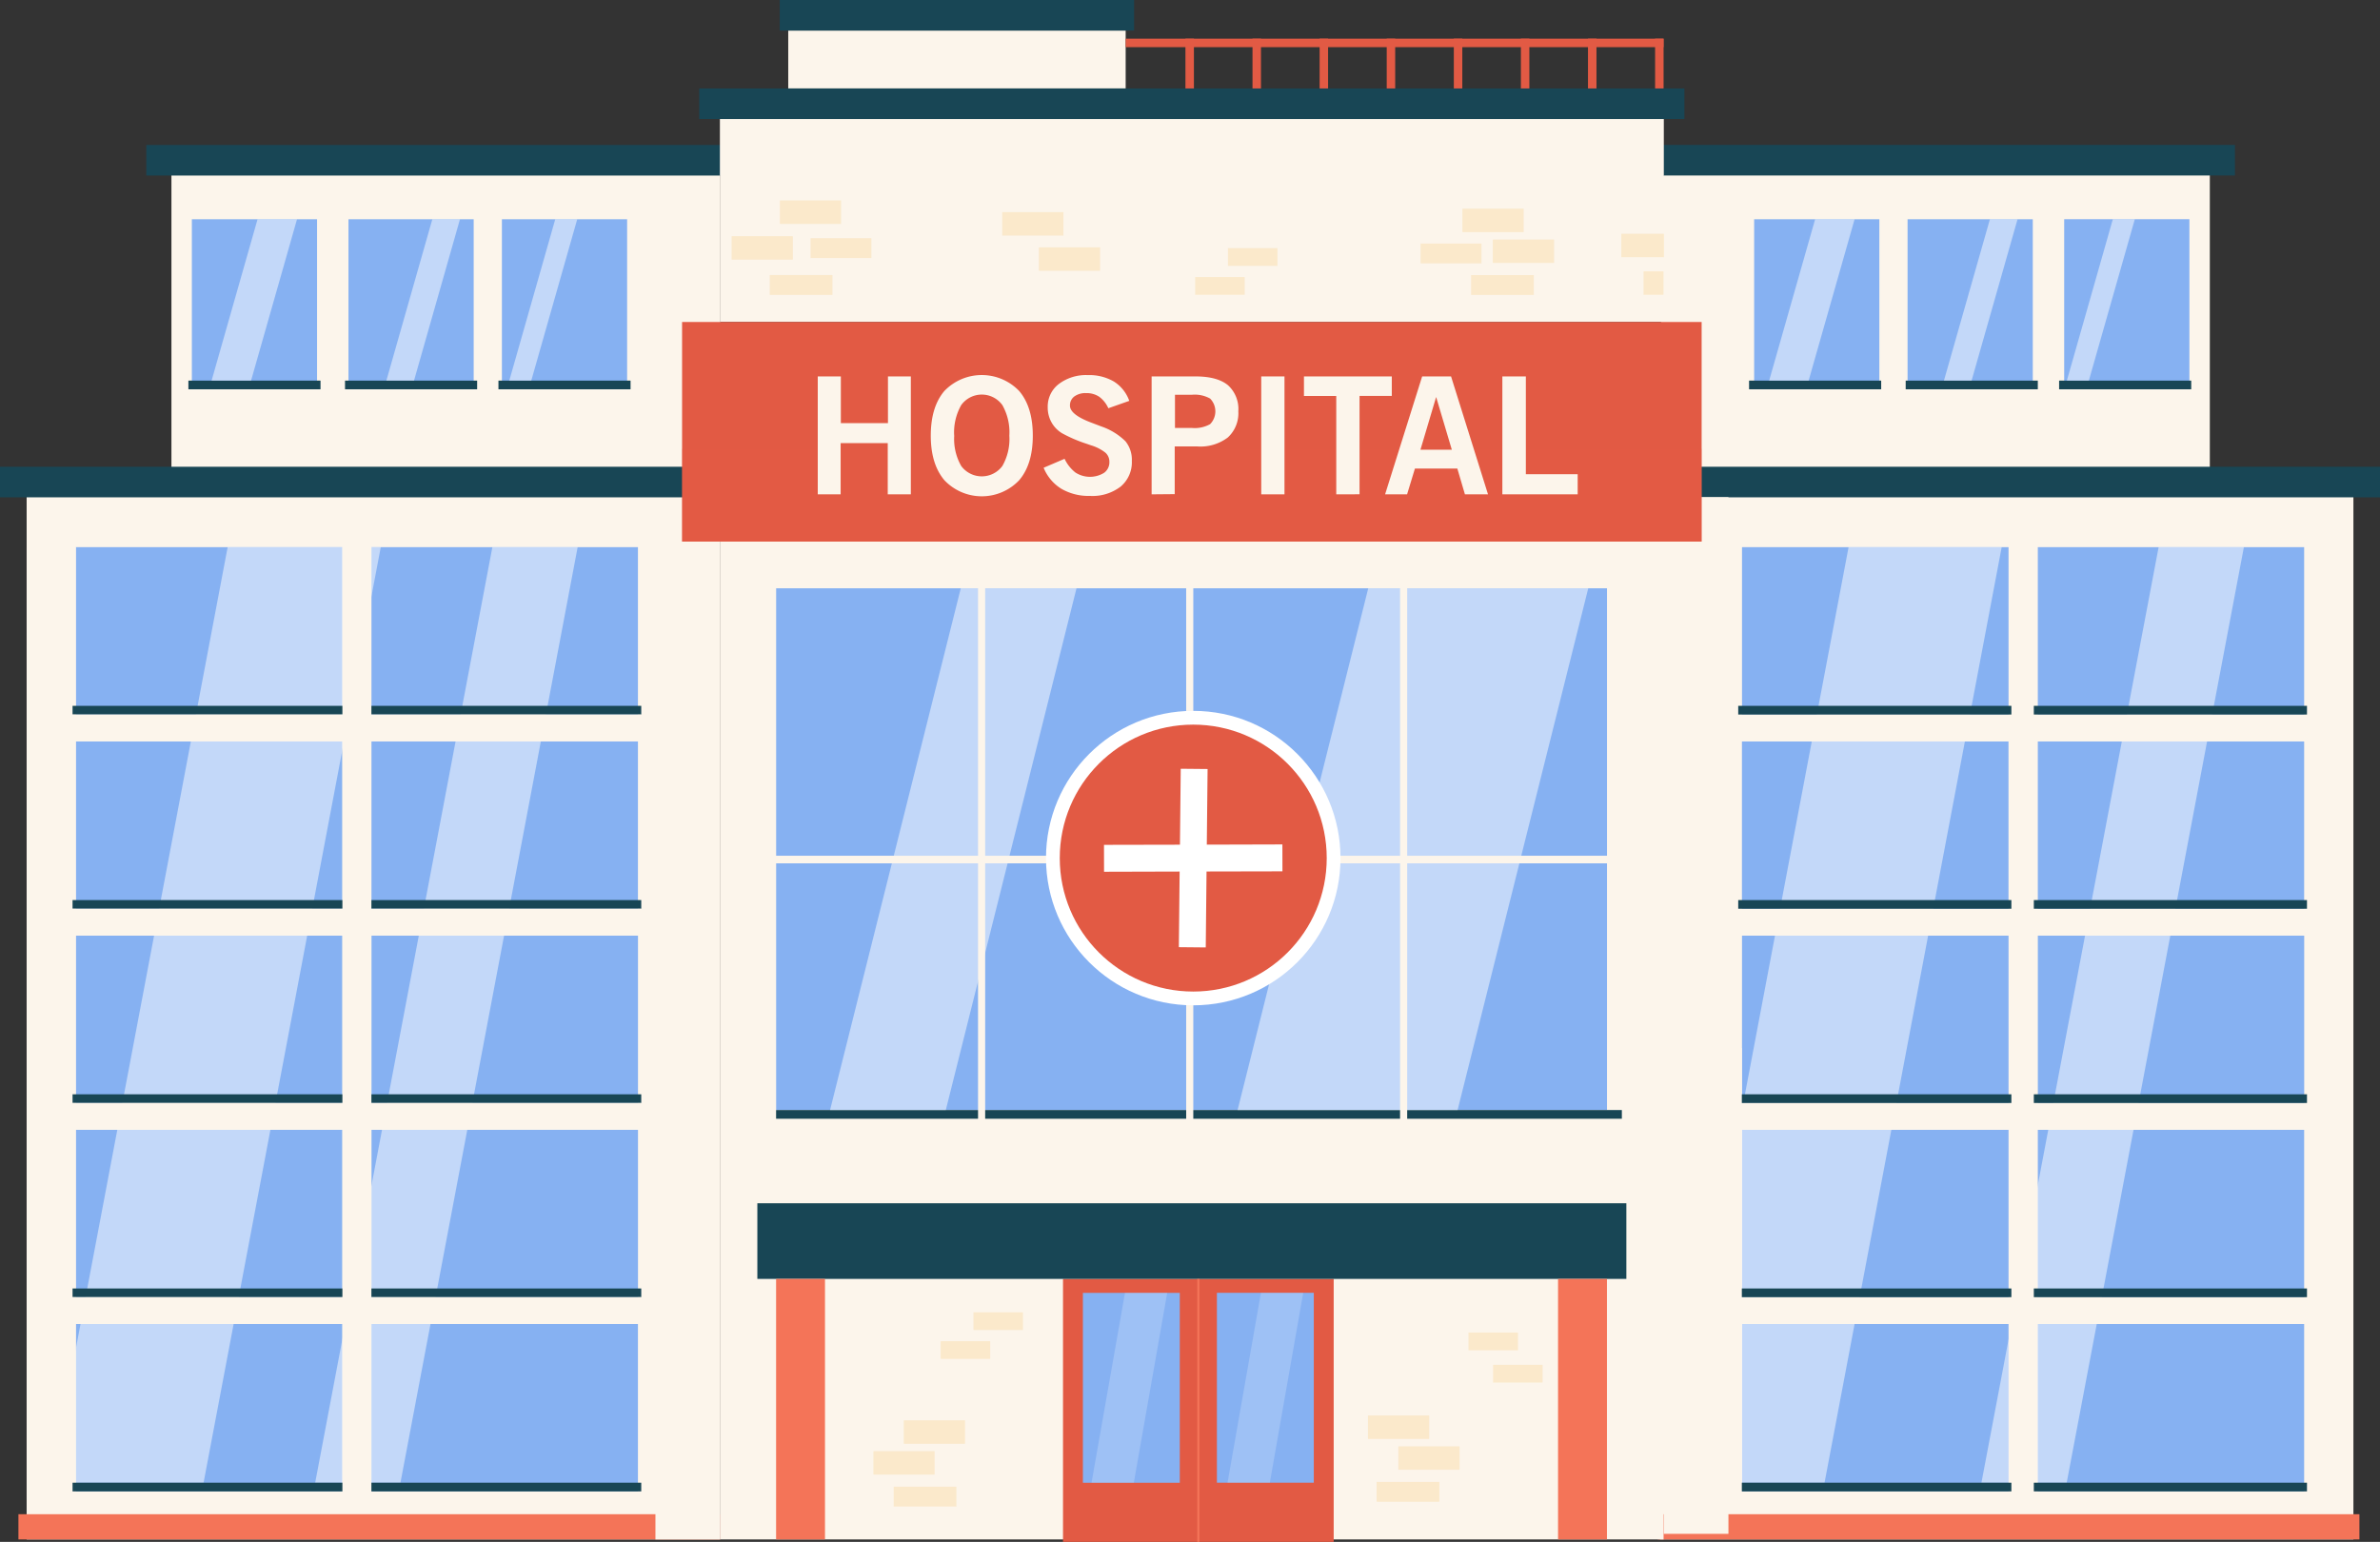 <svg xmlns="http://www.w3.org/2000/svg" viewBox="0 0 454.66 294.6"><rect x="0" y="0" width="454.66" height="294.6" fill="#333333" stroke="none"/><defs><style>.cls-1{isolation:isolate;}.cls-11,.cls-2{fill:#e25a44;}.cls-3,.cls-4{fill:#fcf5eb;}.cls-11,.cls-12,.cls-4{mix-blend-mode:multiply;}.cls-5{fill:#184655;}.cls-6{fill:#86b1f2;}.cls-7{fill:#f47458;}.cls-10,.cls-8,.cls-9{fill:#fff;}.cls-8{opacity:0.5;}.cls-8,.cls-9{mix-blend-mode:overlay;}.cls-9{opacity:0.2;}.cls-11,.cls-12{opacity:0.3;}.cls-12{fill:#f7cc7f;}</style></defs><title>資產 1</title><g class="cls-1"><g id="圖層_2" data-name="圖層 2"><g id="clinic"><rect class="cls-2" x="316.18" y="7.39" width="1.62" height="11.04"/><rect class="cls-2" x="303.36" y="7.39" width="1.62" height="11.04"/><rect class="cls-2" x="290.54" y="7.39" width="1.62" height="11.04"/><rect class="cls-2" x="277.73" y="7.39" width="1.62" height="11.04"/><rect class="cls-3" x="317.84" y="104.57" width="14.92" height="184.72"/><rect class="cls-2" x="264.91" y="7.39" width="1.62" height="11.04"/><rect class="cls-2" x="252.09" y="7.39" width="1.62" height="11.04"/><rect class="cls-2" x="239.27" y="7.39" width="1.62" height="11.04"/><rect class="cls-2" x="226.46" y="7.39" width="1.62" height="11.04"/><rect class="cls-3" x="150.58" y="5.84" width="64.46" height="11.06"/><rect class="cls-3" x="317.33" y="30.62" width="104.82" height="60.59" transform="translate(739.48 121.82) rotate(180)"/><rect class="cls-4" x="317.33" y="30.62" width="12.35" height="60.59" transform="translate(647.02 121.82) rotate(180)"/><rect class="cls-5" x="266.7" y="27.7" width="160.25" height="5.84" transform="translate(693.65 61.23) rotate(180)"/><rect class="cls-6" x="390.29" y="45.92" width="31.98" height="23.92" transform="translate(464.17 -348.41) rotate(90)"/><rect class="cls-6" x="360.38" y="45.92" width="31.98" height="23.92" transform="translate(434.25 -318.49) rotate(90)"/><rect class="cls-6" x="331.07" y="45.92" width="31.98" height="23.92" transform="translate(404.94 -289.18) rotate(90)"/><rect class="cls-3" x="32.75" y="30.62" width="104.82" height="60.59"/><rect class="cls-4" x="125.21" y="30.62" width="12.35" height="60.59"/><rect class="cls-3" x="317.09" y="92.1" width="132.48" height="202.03" transform="translate(766.67 386.23) rotate(180)"/><rect class="cls-5" x="266.46" y="89.18" width="188.2" height="5.84" transform="translate(721.13 184.2) rotate(180)"/><rect class="cls-6" x="398.72" y="95.07" width="31.98" height="50.93" transform="translate(535.24 -294.18) rotate(90)"/><rect class="cls-6" x="398.72" y="132.18" width="31.98" height="50.93" transform="translate(572.35 -257.07) rotate(90)"/><rect class="cls-6" x="398.72" y="169.28" width="31.98" height="50.93" transform="translate(609.46 -219.97) rotate(90)"/><rect class="cls-6" x="398.72" y="206.39" width="31.98" height="50.93" transform="translate(646.56 -182.86) rotate(90)"/><rect class="cls-6" x="398.72" y="243.5" width="31.98" height="50.93" transform="translate(683.67 -145.75) rotate(90)"/><rect class="cls-6" x="342.26" y="95.07" width="31.98" height="50.93" transform="translate(478.78 -237.72) rotate(90)"/><rect class="cls-6" x="342.26" y="132.18" width="31.98" height="50.93" transform="translate(515.88 -200.61) rotate(90)"/><rect class="cls-6" x="342.26" y="169.28" width="31.98" height="50.93" transform="translate(552.99 -163.5) rotate(90)"/><rect class="cls-6" x="342.26" y="206.39" width="31.98" height="50.93" transform="translate(590.1 -126.39) rotate(90)"/><rect class="cls-6" x="342.26" y="243.5" width="31.98" height="50.93" transform="translate(627.21 -89.29) rotate(90)"/><rect class="cls-3" x="5.09" y="92.1" width="132.48" height="202.03"/><rect class="cls-7" x="3.52" y="289.31" width="134.05" height="4.82"/><rect class="cls-7" x="316.68" y="289.31" width="134.05" height="4.82"/><rect class="cls-4" x="125.21" y="92.1" width="12.35" height="202.03"/><rect class="cls-5" y="89.18" width="188.2" height="5.84"/><rect class="cls-5" x="27.95" y="27.7" width="160.24" height="5.84"/><rect class="cls-3" x="137.57" y="19.56" width="180.23" height="41.96"/><rect class="cls-3" x="137.57" y="95.64" width="180.23" height="198.49"/><rect class="cls-6" x="177.78" y="82.88" width="99.68" height="158.72" transform="translate(389.87 -65.38) rotate(90)"/><rect class="cls-6" x="23.96" y="95.07" width="31.98" height="50.93" transform="translate(160.48 80.58) rotate(90)"/><rect class="cls-6" x="23.96" y="132.18" width="31.98" height="50.93" transform="translate(197.59 117.69) rotate(90)"/><rect class="cls-6" x="23.96" y="169.28" width="31.98" height="50.93" transform="translate(234.69 154.8) rotate(90)"/><rect class="cls-6" x="23.96" y="206.39" width="31.98" height="50.93" transform="translate(271.8 191.9) rotate(90)"/><rect class="cls-6" x="23.96" y="243.5" width="31.98" height="50.93" transform="translate(308.91 229.01) rotate(90)"/><rect class="cls-6" x="80.42" y="95.07" width="31.98" height="50.93" transform="translate(216.94 24.12) rotate(90)"/><rect class="cls-6" x="32.62" y="45.92" width="31.98" height="23.92" transform="translate(106.49 9.27) rotate(90)"/><rect class="cls-6" x="62.54" y="45.92" width="31.98" height="23.92" transform="translate(136.41 -20.65) rotate(90)"/><rect class="cls-6" x="91.85" y="45.92" width="31.98" height="23.92" transform="translate(165.72 -49.96) rotate(90)"/><rect class="cls-6" x="80.42" y="132.18" width="31.98" height="50.93" transform="translate(254.05 61.22) rotate(90)"/><rect class="cls-6" x="80.42" y="169.28" width="31.98" height="50.93" transform="translate(291.16 98.33) rotate(90)"/><rect class="cls-6" x="80.42" y="206.39" width="31.98" height="50.93" transform="translate(328.27 135.44) rotate(90)"/><rect class="cls-6" x="80.42" y="243.5" width="31.98" height="50.93" transform="translate(365.37 172.55) rotate(90)"/><rect class="cls-2" x="203.07" y="244.35" width="51.71" height="50.25"/><rect class="cls-5" x="35.99" y="72.72" width="25.24" height="1.66"/><rect class="cls-5" x="65.91" y="72.72" width="25.24" height="1.66"/><rect class="cls-5" x="95.22" y="72.72" width="25.24" height="1.66"/><rect class="cls-5" x="334.13" y="72.72" width="25.24" height="1.66"/><rect class="cls-5" x="364.05" y="72.72" width="25.24" height="1.66"/><rect class="cls-5" x="393.36" y="72.72" width="25.24" height="1.66"/><polygon class="cls-8" points="38.89 283.29 9.64 283.29 43.49 104.54 72.74 104.54 38.89 283.29"/><rect class="cls-3" x="5.09" y="104.54" width="9.4" height="181.87"/><polygon class="cls-8" points="76.5 283.29 60.21 283.29 94.06 104.54 110.35 104.54 76.5 283.29"/><rect class="cls-5" x="70.32" y="134.86" width="52.18" height="1.66"/><rect class="cls-5" x="13.86" y="171.97" width="52.18" height="1.66"/><rect class="cls-5" x="70.32" y="171.97" width="52.18" height="1.66"/><rect class="cls-5" x="13.86" y="209.08" width="52.18" height="1.66"/><rect class="cls-5" x="70.32" y="209.08" width="52.18" height="1.66"/><rect class="cls-5" x="13.86" y="246.18" width="52.18" height="1.66"/><rect class="cls-5" x="70.32" y="246.18" width="52.18" height="1.66"/><rect class="cls-5" x="148.26" y="212.09" width="161.57" height="1.66"/><rect class="cls-5" x="13.86" y="283.29" width="52.18" height="1.66"/><rect class="cls-5" x="70.32" y="283.29" width="52.18" height="1.66"/><rect class="cls-5" x="13.86" y="134.86" width="52.18" height="1.66"/><rect class="cls-3" x="65.41" y="104.33" width="5.54" height="182.07"/><rect class="cls-3" x="12.6" y="247.84" width="109.9" height="5.12"/><rect class="cls-3" x="12.6" y="210.74" width="109.9" height="5.12"/><rect class="cls-3" x="12.6" y="173.63" width="109.9" height="5.12"/><rect class="cls-3" x="12.6" y="136.52" width="109.9" height="5.12"/><polygon class="cls-8" points="348.55 283.29 319.29 283.29 353.14 104.54 382.39 104.54 348.55 283.29"/><polygon class="cls-8" points="394.81 283.29 378.52 283.29 412.37 104.54 428.66 104.54 394.81 283.29"/><rect class="cls-3" x="383.72" y="104.33" width="5.54" height="182.07"/><rect class="cls-3" x="330.91" y="247.84" width="109.9" height="5.12"/><rect class="cls-3" x="330.91" y="210.74" width="109.9" height="5.12"/><rect class="cls-3" x="330.91" y="173.63" width="109.9" height="5.12"/><rect class="cls-3" x="330.91" y="136.52" width="109.9" height="5.12"/><polygon class="cls-8" points="47.96 72.72 40.42 72.72 49.2 41.89 56.74 41.89 47.96 72.72"/><polygon class="cls-8" points="79.09 72.72 73.81 72.72 82.59 41.89 87.87 41.89 79.09 72.72"/><polygon class="cls-8" points="101.49 72.72 97.29 72.72 106.07 41.89 110.27 41.89 101.49 72.72"/><polygon class="cls-8" points="345.51 72.72 337.97 72.72 346.75 41.89 354.29 41.89 345.51 72.72"/><polygon class="cls-8" points="376.64 72.72 371.36 72.72 380.14 41.89 385.42 41.89 376.64 72.72"/><polygon class="cls-8" points="399.04 72.72 394.84 72.72 403.62 41.89 407.82 41.89 399.04 72.72"/><rect class="cls-5" x="388.53" y="134.86" width="52.18" height="1.66"/><rect class="cls-5" x="332.06" y="171.97" width="52.18" height="1.66"/><rect class="cls-5" x="388.53" y="171.97" width="52.18" height="1.66"/><rect class="cls-5" x="332.06" y="209.08" width="52.18" height="1.66"/><rect class="cls-5" x="388.53" y="209.08" width="52.18" height="1.66"/><rect class="cls-5" x="332.06" y="246.18" width="52.18" height="1.66"/><rect class="cls-5" x="388.53" y="246.18" width="52.18" height="1.66"/><rect class="cls-5" x="332.06" y="283.29" width="52.18" height="1.66"/><rect class="cls-5" x="388.53" y="283.29" width="52.18" height="1.66"/><rect class="cls-5" x="332.06" y="134.86" width="52.18" height="1.66"/><rect class="cls-4" x="137.57" y="19.56" width="180.23" height="13.98"/><rect class="cls-5" x="133.58" y="16.9" width="188.2" height="5.84"/><rect class="cls-5" x="148.96" width="67.69" height="5.84"/><rect class="cls-5" x="144.68" y="229.9" width="166.01" height="14.45"/><rect class="cls-7" x="228.72" y="244.35" width="0.41" height="50.25"/><rect class="cls-7" x="297.64" y="244.35" width="9.34" height="49.78"/><rect class="cls-7" x="148.26" y="244.35" width="9.34" height="49.78"/><rect class="cls-6" x="197.99" y="255.9" width="36.28" height="18.51" transform="translate(481.28 49.03) rotate(90)"/><rect class="cls-6" x="223.59" y="255.9" width="36.28" height="18.51" transform="translate(506.88 23.42) rotate(90)"/><polygon class="cls-9" points="216.6 283.29 208.52 283.29 214.91 247.01 222.98 247.01 216.6 283.29"/><polygon class="cls-9" points="242.58 283.29 234.5 283.29 240.88 247.01 248.96 247.01 242.58 283.29"/><polygon class="cls-8" points="180.68 212.09 158.57 212.09 183.54 112.4 205.65 112.4 180.68 212.09"/><polygon class="cls-8" points="278.45 212.09 236.42 212.09 261.38 112.4 303.41 112.4 278.45 212.09"/><rect class="cls-3" x="186.84" y="111.27" width="1.36" height="105.9"/><rect class="cls-3" x="267.46" y="111.27" width="1.36" height="105.9"/><rect class="cls-3" x="226.6" y="111.27" width="1.36" height="105.9"/><rect class="cls-3" x="228.07" y="81.77" width="1.45" height="164.91" transform="translate(393.02 -64.57) rotate(90)"/><rect class="cls-3" x="319.31" y="200.25" width="13.44" height="87.57"/><circle class="cls-10" cx="227.95" cy="163.95" r="28.13"/><circle class="cls-2" cx="227.95" cy="163.95" r="25.5"/><polygon class="cls-10" points="230.69 146.93 225.56 146.88 225.41 161.39 210.9 161.42 210.91 166.56 225.35 166.52 225.2 180.97 230.34 181.02 230.49 166.51 244.99 166.48 244.98 161.34 230.54 161.38 230.69 146.93"/><rect class="cls-2" x="215.04" y="7.39" width="102.75" height="1.62"/><rect class="cls-4" x="317.83" y="95" width="12.35" height="198.07" transform="translate(648.02 388.06) rotate(180)"/><rect class="cls-2" x="130.3" y="61.52" width="194.77" height="41.96"/><rect class="cls-11" x="130.3" y="85.75" width="194.77" height="17.73"/><path class="cls-3" d="M156.22,94.45V71.92h4.41v8.93h9V71.92H174V94.45h-4.41V84.66h-9v9.79Z"/><path class="cls-3" d="M177.81,83.24q0-5.46,2.58-8.52a9.9,9.9,0,0,1,14.32,0q2.59,3.06,2.59,8.52t-2.6,8.51a9.84,9.84,0,0,1-14.29,0Q177.81,88.67,177.81,83.24Zm4.48,0a10.35,10.35,0,0,0,1.34,5.8,4.89,4.89,0,0,0,7.85,0,10.35,10.35,0,0,0,1.34-5.8,10.54,10.54,0,0,0-1.34-5.85,4.85,4.85,0,0,0-7.85,0A10.53,10.53,0,0,0,182.28,83.24Z"/><path class="cls-3" d="M199.37,89.37l4-1.71a7.28,7.28,0,0,0,2.07,2.62,5.12,5.12,0,0,0,5.49.05,2.48,2.48,0,0,0,1-2.09,2.29,2.29,0,0,0-.76-1.75,8.19,8.19,0,0,0-2.73-1.4l-.77-.27a26.8,26.8,0,0,1-4.81-2.06,5.66,5.66,0,0,1-2-2.09,5.8,5.8,0,0,1-.71-2.87,5.41,5.41,0,0,1,2.12-4.43,8.58,8.58,0,0,1,5.54-1.7,9.28,9.28,0,0,1,5,1.24,7.19,7.19,0,0,1,2.92,3.68l-4,1.41a5.53,5.53,0,0,0-1.75-2.2,4.32,4.32,0,0,0-2.49-.69,3.6,3.6,0,0,0-2.26.64,2.1,2.1,0,0,0-.83,1.75q0,1.71,4.05,3.24l2,.76A12.16,12.16,0,0,1,215,84.31a5.59,5.59,0,0,1,1.22,3.75,6.06,6.06,0,0,1-2.13,4.9,8.82,8.82,0,0,1-5.85,1.79,10.38,10.38,0,0,1-5.48-1.36A8.47,8.47,0,0,1,199.37,89.37Z"/><path class="cls-3" d="M220,94.45V71.92h8.38q4.14,0,6.18,1.66a6.11,6.11,0,0,1,2,5,6.27,6.27,0,0,1-2,5,8.63,8.63,0,0,1-5.8,1.72h-4.35v9.11Zm4.46-12.68h3.28a6,6,0,0,0,3.43-.73,3.48,3.48,0,0,0,0-4.89,6,6,0,0,0-3.43-.73h-3.28Z"/><path class="cls-3" d="M240.94,94.45V71.92h4.44V94.45Z"/><path class="cls-3" d="M255.27,94.45V75.65H249.1V71.92h16.78v3.72h-6.16v18.8Z"/><path class="cls-3" d="M264.6,94.45l7.08-22.53h5.52l7.06,22.53h-4.41l-1.45-4.93h-8.1l-1.5,4.93Zm6.75-8.52h6l-3-10.08Z"/><path class="cls-3" d="M287,94.45V71.92h4.49V90.61h9.9v3.84Z"/><rect class="cls-12" x="148.98" y="38.3" width="11.7" height="4.48"/><rect class="cls-12" x="139.76" y="45.13" width="11.7" height="4.48"/><rect class="cls-12" x="147.05" y="52.55" width="11.98" height="3.79"/><rect class="cls-12" x="154.84" y="45.51" width="11.63" height="3.79"/><rect class="cls-12" x="228.32" y="52.93" width="9.46" height="3.39"/><rect class="cls-12" x="234.58" y="47.41" width="9.46" height="3.39"/><rect class="cls-12" x="179.7" y="256.25" width="9.46" height="3.39"/><rect class="cls-12" x="185.96" y="250.73" width="9.46" height="3.39"/><rect class="cls-12" x="280.53" y="254.6" width="9.46" height="3.39"/><rect class="cls-12" x="285.23" y="260.77" width="9.46" height="3.39"/><rect class="cls-12" x="279.38" y="39.87" width="11.7" height="4.48" transform="translate(570.45 84.22) rotate(180)"/><rect class="cls-12" x="313.97" y="51.84" width="3.81" height="4.48" transform="translate(631.75 108.16) rotate(180)"/><rect class="cls-12" x="309.74" y="44.65" width="8.14" height="4.48" transform="translate(627.61 93.79) rotate(180)"/><rect class="cls-12" x="285.18" y="45.76" width="11.7" height="4.48" transform="translate(582.06 96) rotate(180)"/><rect class="cls-12" x="198.45" y="47.25" width="11.7" height="4.48" transform="translate(408.61 98.99) rotate(180)"/><rect class="cls-12" x="191.45" y="40.53" width="11.7" height="4.48" transform="translate(394.61 85.54) rotate(180)"/><rect class="cls-12" x="281.03" y="52.55" width="11.98" height="3.79" transform="translate(574.04 108.9) rotate(180)"/><rect class="cls-12" x="261.33" y="270.44" width="11.7" height="4.48" transform="translate(534.36 545.37) rotate(180)"/><rect class="cls-12" x="267.13" y="276.34" width="11.7" height="4.48" transform="translate(545.96 557.16) rotate(180)"/><rect class="cls-12" x="262.98" y="283.13" width="11.98" height="3.79" transform="translate(537.94 570.06) rotate(180)"/><rect class="cls-12" x="172.65" y="271.37" width="11.7" height="4.48"/><rect class="cls-12" x="166.85" y="277.26" width="11.7" height="4.48"/><rect class="cls-12" x="170.72" y="284.05" width="11.98" height="3.79"/><rect class="cls-12" x="271.38" y="46.53" width="11.63" height="3.79" transform="translate(554.39 96.85) rotate(180)"/></g></g></g></svg>